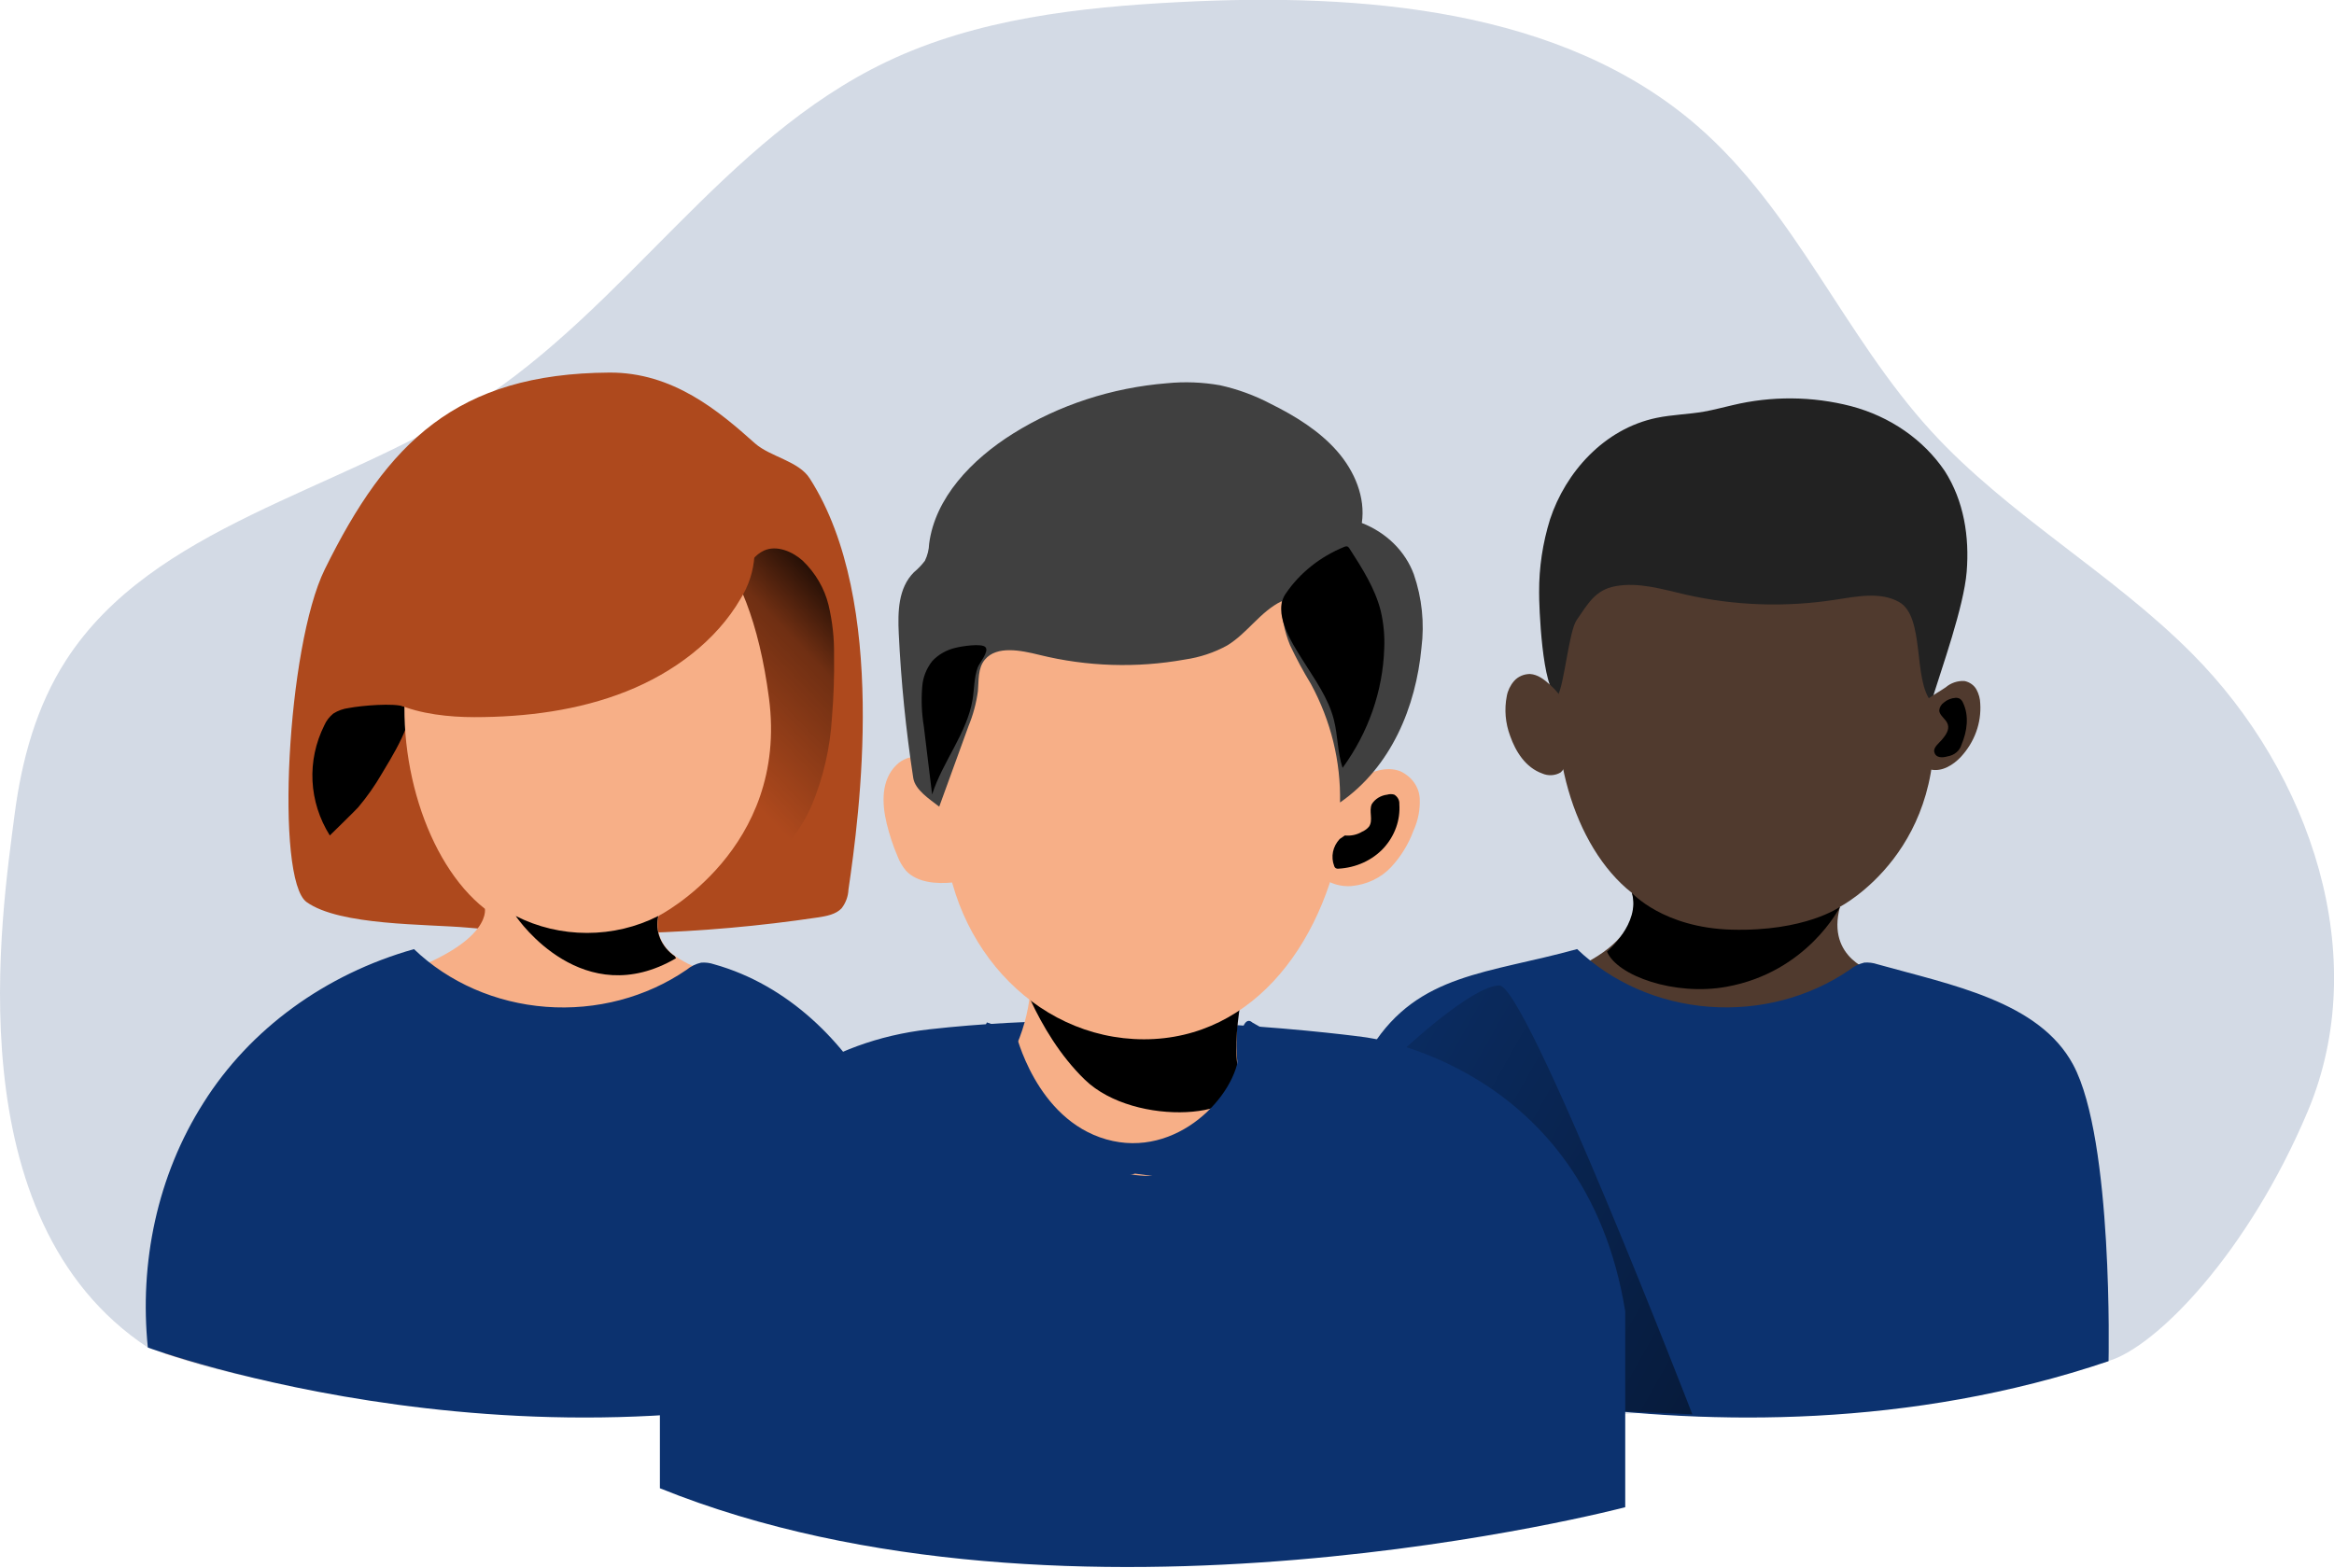 <svg width="384" height="258" viewBox="0 0 384 258" fill="none" xmlns="http://www.w3.org/2000/svg">
<g clip-path="url(#clip0)">
<path opacity="0.18" d="M24.322 221.76C-7.605 200.673 0.318 150.314 2.396 134.093C3.548 125.164 5.953 116.234 10.909 108.587C25.184 86.54 55.587 80.971 78.058 66.529C103.061 50.549 118.979 22.982 145.888 10.154C160.699 3.095 177.57 1.183 194.096 0.339C224.1 -1.2 256.935 1.39 279.233 20.706C295.36 34.675 303.401 55.291 317.731 70.957C330.364 84.778 347.426 94.254 360.649 107.561C380.288 127.307 390.325 157.522 379.707 182.83C369.842 206.276 354.741 221.66 346.909 223.978C321.77 231.426 266.827 232.328 240.535 234.033C212.356 235.853 186.99 231.865 158.757 231.947C115.194 232.08 55.759 234.273 24.358 221.727" fill="#0C326F"/>
<path d="M268.488 146.946C268.488 146.946 272.572 156.323 251.127 162.132C229.681 167.942 217.91 190.924 218.373 210.257V222.72C218.373 222.72 285.06 245.065 341.609 224.441C341.609 224.441 347.054 172.229 308.393 159.981C308.393 159.981 300.379 157.829 302.729 149.222C302.729 149.222 321.116 139.763 317.813 114.836C314.509 89.909 304.009 82.171 293.155 81.608C249.321 79.332 249.166 131.76 268.488 146.946Z" fill="#503A2E"/>
<path d="M346.909 224.011C346.909 224.011 347.725 187.597 341.091 175.233C335.492 164.781 321.044 162.099 308.846 158.681C308.169 158.451 307.443 158.361 306.723 158.417C305.831 158.625 305.009 159.029 304.327 159.592C297.696 164.142 289.461 166.31 281.191 165.683C272.92 165.056 265.191 161.677 259.476 156.19C244.846 160.254 233.402 160.171 225.724 172.237C218.046 184.303 214.244 207.865 215.687 221.752C215.651 221.76 281.565 246.116 346.909 224.011Z" fill="#0C326F"/>
<path d="M231.142 172.577C231.142 172.577 242.214 162.223 246.67 162.174C251.126 162.124 278.434 232.759 278.434 232.759L237.677 230.988L231.142 172.577Z" fill="url(#paint0_linear)"/>
<path d="M255.02 85.465C257.57 77.735 263.905 70.568 272.535 68.772C275.113 68.234 277.772 68.193 280.368 67.738C281.947 67.457 283.49 67.034 285.051 66.679C291.45 65.139 298.186 65.197 304.554 66.844C310.946 68.534 316.426 72.323 319.937 77.479C323.131 82.444 324.03 88.37 323.567 94.097C323.104 99.823 319.465 109.97 317.749 115.49C314.7 111.848 316.733 101.52 312.467 99.087C309.436 97.357 305.534 98.143 302.003 98.69C293.816 99.973 285.425 99.691 277.364 97.862C273.543 96.985 269.622 95.76 265.765 96.472C262.416 97.084 261.227 99.426 259.412 102.025C258.124 103.821 257.352 112.783 256.254 114.53C253.695 113.702 253.196 99.501 253.223 97.457C253.203 93.402 253.808 89.365 255.02 85.465Z" fill="#222222"/>
<path d="M320.127 113.106C320.533 112.754 321.014 112.48 321.54 112.303C322.066 112.125 322.625 112.046 323.185 112.072C323.613 112.156 324.015 112.327 324.36 112.572C324.706 112.817 324.987 113.13 325.182 113.487C325.568 114.204 325.779 114.989 325.799 115.788C326.007 118.98 324.864 122.123 322.605 124.568C321.361 125.892 319.51 127.051 317.649 126.646C317.277 126.585 316.934 126.42 316.669 126.174C316.466 125.942 316.318 125.674 316.234 125.388C315.51 122.884 315.46 120.258 316.088 117.732C316.297 116.632 316.415 115.556 317.432 114.844C318.276 114.248 319.256 113.702 320.127 113.106Z" fill="#503A2E"/>
<path d="M134.543 150.985C135.977 150.77 137.538 150.48 138.473 149.47C139.156 148.573 139.543 147.516 139.589 146.425C141.341 134.417 146.214 99.037 133.237 78.761C131.421 75.865 126.738 75.195 124.216 72.968C118.298 67.672 110.72 61.25 100.247 61.316C75.145 61.473 63.719 72.803 53.436 93.691C47.192 106.361 45.268 144.737 50.441 148.452C55.886 152.367 70.226 152.052 76.978 152.665C96.165 154.39 115.517 153.826 134.543 150.985Z" fill="#AE491D"/>
<path d="M123.88 92.036C124.358 91.439 124.978 90.949 125.695 90.604C127.809 89.661 130.369 90.77 132.048 92.259C134.166 94.297 135.64 96.819 136.313 99.559C136.958 102.277 137.262 105.053 137.221 107.834C137.275 111.25 137.16 114.665 136.876 118.08C136.586 123.104 135.434 128.055 133.463 132.753C131.349 137.396 127.891 141.641 123.154 144.199C119.632 132.712 119.306 120.646 119.006 108.728C118.952 106.833 118.906 104.946 118.952 103.059C118.952 102.314 118.725 100.874 119.115 100.212C119.505 99.55 120.204 99.683 120.839 99.244C121.847 98.557 121.674 97.283 121.901 96.24C122.252 94.734 122.924 93.305 123.88 92.036Z" fill="url(#paint1_linear)"/>
<path d="M57.402 116.516C56.478 116.632 55.598 116.947 54.834 117.434C54.183 117.967 53.676 118.63 53.355 119.371C51.922 122.242 51.258 125.382 51.415 128.533C51.573 131.684 52.549 134.755 54.262 137.495C54.262 137.495 58.537 133.316 58.909 132.886C60.381 131.142 61.686 129.287 62.811 127.341C63.837 125.561 69.218 117.31 66.505 116.292C64.79 115.655 59.471 116.119 57.402 116.516Z" fill="url(#paint2_linear)"/>
<path d="M63.546 146.946C61.559 142.75 61.958 137.959 62.639 133.432C63.247 129.492 64.127 125.437 66.659 122.201C69.017 119.362 72.259 117.236 75.961 116.102C79.643 114.988 83.476 114.348 87.351 114.199C92.918 113.851 98.507 113.934 104.059 114.447C107.966 114.689 111.801 115.528 115.403 116.93C120.304 119.116 124.21 122.8 126.439 127.341C128.636 131.879 129.382 136.891 128.59 141.799C128.411 143.911 127.58 145.933 126.194 147.633C124.57 149.151 122.52 150.233 120.268 150.761C112.1 153.145 103.442 152.963 94.984 152.657C87.968 152.408 80.88 152.772 73.974 151.531C69.926 150.811 65.398 150.869 63.546 146.946Z" fill="url(#paint3_linear)"/>
<path d="M150.289 224.433C93.704 245.065 27.054 222.712 27.054 222.712V210.298C26.546 190.916 38.344 167.926 59.807 162.132C81.271 156.339 79.773 149.561 79.773 149.561C60.461 134.383 57.992 79.341 101.854 81.625C112.744 82.188 123.226 89.901 126.512 114.861C129.797 139.821 108.361 150.72 108.361 150.72C108.072 151.945 108.175 153.221 108.658 154.394C109.14 155.568 109.982 156.591 111.083 157.341C112.86 158.59 114.899 159.494 117.073 159.997C155.689 172.221 150.289 224.433 150.289 224.433Z" fill="#F7AF87"/>
<path d="M78.013 118.022C86.561 118.022 95.201 116.905 103.033 113.793C110.866 110.681 117.845 105.426 121.838 98.549C123.185 96.391 123.965 93.977 124.116 91.498C124.216 86.814 120.957 82.436 116.628 79.912C112.299 77.388 107.063 76.477 101.935 76.279C90.891 75.856 79.483 78.695 71.079 85.241C67.597 87.938 64.754 91.253 62.725 94.986C60.697 98.718 59.525 102.789 59.281 106.949C58.872 116.036 69.863 118.014 78.013 118.022Z" fill="#AE491D"/>
<path d="M155.544 224.011C155.544 224.011 151.233 194.292 144.599 181.903C138.999 171.451 129.67 162.099 117.472 158.69C116.795 158.459 116.069 158.368 115.349 158.425C114.459 158.632 113.64 159.036 112.962 159.6C106.331 164.151 98.096 166.319 89.826 165.692C81.555 165.064 73.827 161.686 68.111 156.199C53.493 160.327 41.13 169.348 33.507 181.448C25.829 193.506 22.916 207.873 24.322 221.76C24.322 221.76 90.192 246.116 155.544 224.011Z" fill="#0C326F"/>
<path d="M108.497 231.873C108.497 231.873 83.385 234.414 78.285 232.088C78.285 232.088 90.99 169.812 121.23 160.85C121.23 160.85 134.335 162.836 144.599 181.903C147.585 187.44 108.497 231.873 108.497 231.873Z" fill="url(#paint4_linear)"/>
<path d="M108.569 244.924V207.219C108.569 207.219 118.471 173.288 152.876 169.399C187.281 165.509 224.508 170.69 224.508 170.69C224.508 170.69 260.81 174.985 267.39 215.81V248.044C267.39 248.044 175.964 272.143 108.569 244.924Z" fill="#0C326F"/>
<path d="M154.128 125.619C152.658 124.792 150.852 124.221 149.236 124.792C148.568 125.031 147.968 125.408 147.485 125.892C144.935 128.375 145.08 132.24 145.888 135.55C146.337 137.408 146.944 139.232 147.703 141.004C148.019 141.826 148.475 142.597 149.055 143.288C150.87 145.25 154.046 145.514 156.842 145.217C158.493 145.043 160.336 144.588 161.089 143.23C161.348 142.709 161.496 142.147 161.525 141.575C162.278 134.88 160.554 129.161 154.128 125.619Z" fill="#F7AF87"/>
<path d="M223.338 128.334C225.398 127.026 228.075 126.017 230.389 126.927C231.295 127.344 232.065 127.97 232.623 128.742C233.182 129.515 233.51 130.406 233.575 131.33C233.679 133.176 233.326 135.021 232.54 136.726C231.743 138.915 230.496 140.946 228.864 142.709C227.209 144.477 224.867 145.592 222.33 145.821C221.068 145.91 219.805 145.67 218.687 145.127C217.57 144.585 216.646 143.763 216.023 142.759C215.407 141.416 215.122 139.967 215.188 138.513C215.075 137.396 215.214 136.269 215.596 135.203C216.595 132.927 221.223 129.674 223.338 128.334Z" fill="#F7AF87"/>
<path d="M166.77 173.048C165.964 174.311 165.492 175.728 165.391 177.186C165.451 178.044 165.678 178.884 166.062 179.669C169.384 187.117 176.263 190.874 182.897 192.612C184.888 193.178 186.956 193.487 189.041 193.531C195.304 193.531 201.493 189.608 205.259 183.277C205.479 182.953 205.619 182.588 205.668 182.21C205.647 181.717 205.494 181.237 205.223 180.811C202.881 176.21 203.308 170.276 203.925 164.872C204.019 164.425 203.988 163.964 203.834 163.531C203.742 163.367 203.613 163.221 203.457 163.103C203.301 162.985 203.121 162.897 202.927 162.844C198.87 161.288 194.514 162.257 190.221 162.108C184.322 161.909 178.605 159.434 172.697 159.426C170.065 159.426 169.865 160.32 169.493 163.324C169.166 166.678 168.246 169.962 166.77 173.048Z" fill="#F7AF87"/>
<path d="M166.843 157.564C166.843 157.564 170.246 169.73 178.496 177.699C186.745 185.669 206.276 184.146 203.971 177.029C202.028 171.062 205.668 157.564 205.668 157.564H166.843Z" fill="url(#paint5_linear)"/>
<path d="M254.965 112.651C254.058 111.823 252.996 110.996 251.716 110.921C251.216 110.922 250.723 111.025 250.272 111.223C249.821 111.421 249.425 111.708 249.112 112.063C248.487 112.785 248.072 113.639 247.905 114.546C247.475 116.744 247.666 119.005 248.458 121.117C249.366 123.699 250.99 126.314 253.749 127.299C254.224 127.508 254.75 127.602 255.276 127.571C255.802 127.541 256.311 127.387 256.753 127.126C257.347 126.583 257.716 125.869 257.797 125.106C258.877 120.232 259.049 116.276 254.965 112.651Z" fill="#503A2E"/>
<path d="M221.205 134.623C218.6 154.577 206.439 171.037 188.216 171.037C169.992 171.037 155.226 154.742 155.226 134.623C155.226 114.505 166.943 91.821 185.175 91.821C203.408 91.821 226.532 93.84 221.205 134.623Z" fill="#F7AF87"/>
<path d="M150.253 128.044C149.043 120.149 148.247 112.21 147.866 104.226C147.703 100.709 147.766 96.778 150.353 94.188C151.034 93.62 151.643 92.985 152.168 92.292C152.598 91.404 152.835 90.449 152.867 89.479C153.847 81.939 159.827 75.641 166.689 71.346C174.207 66.652 182.924 63.801 192 63.07C194.918 62.781 197.868 62.895 200.749 63.41C203.645 64.054 206.426 65.071 209.007 66.43C213.109 68.458 217.057 70.908 219.97 74.226C222.884 77.545 224.672 81.857 224.054 86.069C226.054 86.849 227.85 88.006 229.325 89.463C230.8 90.921 231.92 92.647 232.613 94.527C233.95 98.428 234.376 102.541 233.865 106.601C232.957 116.268 228.928 126.19 220.47 132.066C220.606 125.308 218.962 118.619 215.678 112.56C214.421 110.495 213.279 108.374 212.256 106.204C211.293 103.882 210.824 101.412 210.877 98.93C207.337 100.651 205.259 104.177 201.919 106.212C199.784 107.393 197.416 108.182 194.949 108.538C187.011 109.968 178.818 109.707 171.008 107.777C167.923 107.015 163.993 106.221 162.051 108.538C160.844 109.97 161.053 111.956 160.889 113.76C160.621 115.726 160.1 117.656 159.337 119.512L154.527 132.753C152.894 131.487 150.561 129.989 150.253 128.044Z" fill="#404040"/>
<path d="M111.229 157.697C95.973 166.61 85.345 151.498 84.855 150.745C88.438 152.573 92.475 153.533 96.581 153.533C100.686 153.533 104.723 152.573 108.306 150.745C108.017 151.97 108.12 153.246 108.603 154.419C109.086 155.593 109.928 156.615 111.029 157.365L111.229 157.697Z" fill="url(#paint6_linear)"/>
<path d="M254.829 121.614C254.194 120.861 253.522 119.959 253.831 119.032C254.14 118.105 255.21 117.625 255.22 116.731C255.199 116.477 255.119 116.23 254.986 116.006C254.853 115.782 254.67 115.586 254.448 115.432C253.927 114.994 253.258 114.728 252.551 114.679C252.308 114.662 252.065 114.711 251.853 114.819C251.612 114.978 251.431 115.2 251.335 115.457C250.273 117.625 250.627 120.174 251.562 122.392C251.719 122.813 251.962 123.203 252.279 123.542C252.727 123.915 253.27 124.179 253.858 124.312C254.766 124.577 255.837 124.585 256.045 123.55C256.2 122.806 255.247 122.143 254.829 121.614Z" fill="url(#paint7_linear)"/>
<path d="M319.455 121.779C320.091 121.026 320.762 120.124 320.454 119.197C320.145 118.27 319.074 117.79 319.056 116.897C319.079 116.642 319.16 116.395 319.295 116.171C319.429 115.947 319.614 115.752 319.837 115.597C320.356 115.156 321.025 114.891 321.733 114.844C321.974 114.827 322.214 114.876 322.423 114.985C322.666 115.143 322.85 115.365 322.95 115.622C324.002 117.79 323.648 120.339 322.714 122.557C322.573 123.043 322.283 123.482 321.878 123.822C321.473 124.162 320.969 124.39 320.427 124.477C319.519 124.742 318.448 124.75 318.23 123.716C318.085 122.988 319.002 122.309 319.455 121.779Z" fill="url(#paint8_linear)"/>
<path d="M221.259 137.495C222.264 137.6 223.277 137.378 224.118 136.866C224.558 136.677 224.941 136.393 225.234 136.039C225.978 134.971 225.162 133.49 225.697 132.331C225.961 131.909 226.329 131.549 226.771 131.279C227.214 131.009 227.719 130.837 228.247 130.775C228.618 130.663 229.02 130.663 229.391 130.775C229.668 130.945 229.891 131.178 230.037 131.451C230.184 131.724 230.249 132.028 230.226 132.331C230.41 134.954 229.488 137.541 227.648 139.564C226.727 140.559 225.595 141.372 224.318 141.956C223.042 142.539 221.649 142.88 220.225 142.957C220.079 142.976 219.931 142.956 219.798 142.899C219.652 142.81 219.549 142.674 219.508 142.519C219.219 141.77 219.152 140.966 219.311 140.186C219.47 139.406 219.851 138.678 220.415 138.074" fill="url(#paint9_linear)"/>
<path d="M150.117 134.077C150.534 134.714 151.378 134.963 152.077 135.335C152.776 135.719 153.358 136.258 153.767 136.902C154.177 137.546 154.401 138.274 154.419 139.018C154.472 139.509 154.35 140.002 154.073 140.425C153.795 140.848 153.375 141.179 152.876 141.368C151.868 141.625 150.861 140.971 150.153 140.268C149.239 139.339 148.534 138.255 148.08 137.078C147.625 135.9 147.429 134.653 147.503 133.407C147.558 132.579 147.948 130.494 149.4 130.924C150.561 131.297 149.554 133.217 150.117 134.077Z" fill="url(#paint10_linear)"/>
<path d="M153.393 108.778C152.422 110.005 151.847 111.456 151.732 112.966C151.549 115.147 151.634 117.34 151.986 119.503L153.357 130.75C155.063 125.371 159.092 120.679 160.009 115.142C160.3 113.379 160.245 111.542 160.862 109.837C161.134 109.092 162.75 107.255 162.151 106.527C161.552 105.799 158.112 106.378 157.214 106.61C155.725 106.954 154.39 107.712 153.393 108.778Z" fill="url(#paint11_linear)"/>
<path d="M221.159 90C221.297 89.929 221.456 89.9 221.613 89.917C221.813 89.959 221.931 90.132 222.04 90.298C224.127 93.55 226.251 96.869 227.167 100.552C227.643 102.588 227.835 104.67 227.739 106.75C227.506 113.746 225.132 120.542 220.887 126.372C220.034 123.799 220.125 121.034 219.444 118.411C218.537 114.852 216.259 111.732 214.271 108.554C212.456 105.658 209.289 100.767 211.594 97.606C213.884 94.261 217.214 91.613 221.159 90Z" fill="url(#paint12_linear)"/>
<path d="M268.488 146.946C268.488 146.946 273.652 152.69 284.887 152.996C297.012 153.327 302.729 149.239 302.729 149.239C302.729 149.239 297.384 159.997 284.034 162.397C275.585 163.937 266.083 160.626 264.386 156.604C264.386 156.646 269.922 151.953 268.488 146.946Z" fill="url(#paint13_linear)"/>
<path d="M167.088 169.92C167.088 169.92 170.364 184.188 182.008 187.506C193.652 190.825 203.48 180.207 203.844 173.239C204.207 166.27 206.031 168.273 206.031 168.273L208.944 169.928V196.146L186.745 193.15L164.91 198.794C164.91 198.794 159.083 174.894 162.36 168.257" fill="#0C326F"/>
</g>
<defs>
<linearGradient id="paint0_linear" x1="195.73" y1="174.761" x2="385.932" y2="282.039" gradientUnits="userSpaceOnUse">
<stop stop-opacity="0"/>
<stop offset="0.99"/>
</linearGradient>
<linearGradient id="paint1_linear" x1="116.302" y1="124.006" x2="144.5" y2="97.036" gradientUnits="userSpaceOnUse">
<stop stop-opacity="0"/>
<stop offset="0.6" stop-opacity="0.36"/>
<stop offset="0.99"/>
</linearGradient>
<linearGradient id="paint2_linear" x1="1079.37" y1="4473.05" x2="1163.85" y2="3663.04" gradientUnits="userSpaceOnUse">
<stop stop-opacity="0"/>
<stop offset="0.99"/>
</linearGradient>
<linearGradient id="paint3_linear" x1="7182.54" y1="7054" x2="7155.43" y2="9157.74" gradientUnits="userSpaceOnUse">
<stop stop-opacity="0"/>
<stop offset="0.99"/>
</linearGradient>
<linearGradient id="paint4_linear" x1="5645.73" y1="18997.1" x2="14642.3" y2="23256.2" gradientUnits="userSpaceOnUse">
<stop stop-opacity="0"/>
<stop offset="0.99"/>
</linearGradient>
<linearGradient id="paint5_linear" x1="7621.58" y1="6775.85" x2="8465.96" y2="4951.61" gradientUnits="userSpaceOnUse">
<stop stop-opacity="0"/>
<stop offset="0.99"/>
</linearGradient>
<linearGradient id="paint6_linear" x1="2867.76" y1="2483.74" x2="2897.85" y2="2105.49" gradientUnits="userSpaceOnUse">
<stop stop-opacity="0"/>
<stop offset="0.99"/>
</linearGradient>
<linearGradient id="paint7_linear" x1="1730.25" y1="1894.26" x2="1827.48" y2="1896.92" gradientUnits="userSpaceOnUse">
<stop stop-opacity="0"/>
<stop offset="0.99"/>
</linearGradient>
<linearGradient id="paint8_linear" x1="8336.28" y1="1896.4" x2="8239.03" y2="1899.06" gradientUnits="userSpaceOnUse">
<stop stop-opacity="0"/>
<stop offset="0.99"/>
</linearGradient>
<linearGradient id="paint9_linear" x1="3046.28" y1="2666.54" x2="2728.14" y2="2539.33" gradientUnits="userSpaceOnUse">
<stop stop-opacity="0"/>
<stop offset="0.99"/>
</linearGradient>
<linearGradient id="paint10_linear" x1="1278.15" y1="2286.78" x2="1403.15" y2="2245.42" gradientUnits="userSpaceOnUse">
<stop stop-opacity="0"/>
<stop offset="0.99"/>
</linearGradient>
<linearGradient id="paint11_linear" x1="2041.47" y1="4866.84" x2="1705.36" y2="4236.2" gradientUnits="userSpaceOnUse">
<stop stop-opacity="0"/>
<stop offset="0.6" stop-opacity="0.36"/>
<stop offset="0.99"/>
</linearGradient>
<linearGradient id="paint12_linear" x1="4609.47" y1="5568.06" x2="3747.13" y2="6017.54" gradientUnits="userSpaceOnUse">
<stop stop-opacity="0"/>
<stop offset="0.6" stop-opacity="0.36"/>
<stop offset="0.99"/>
</linearGradient>
<linearGradient id="paint13_linear" x1="12486.8" y1="4067.14" x2="12361.5" y2="2695.86" gradientUnits="userSpaceOnUse">
<stop stop-opacity="0"/>
<stop offset="0.99"/>
</linearGradient>
<clipPath id="clip0">
<rect width="384" height="257.901" fill="white"/>
</clipPath>
</defs>
</svg>
